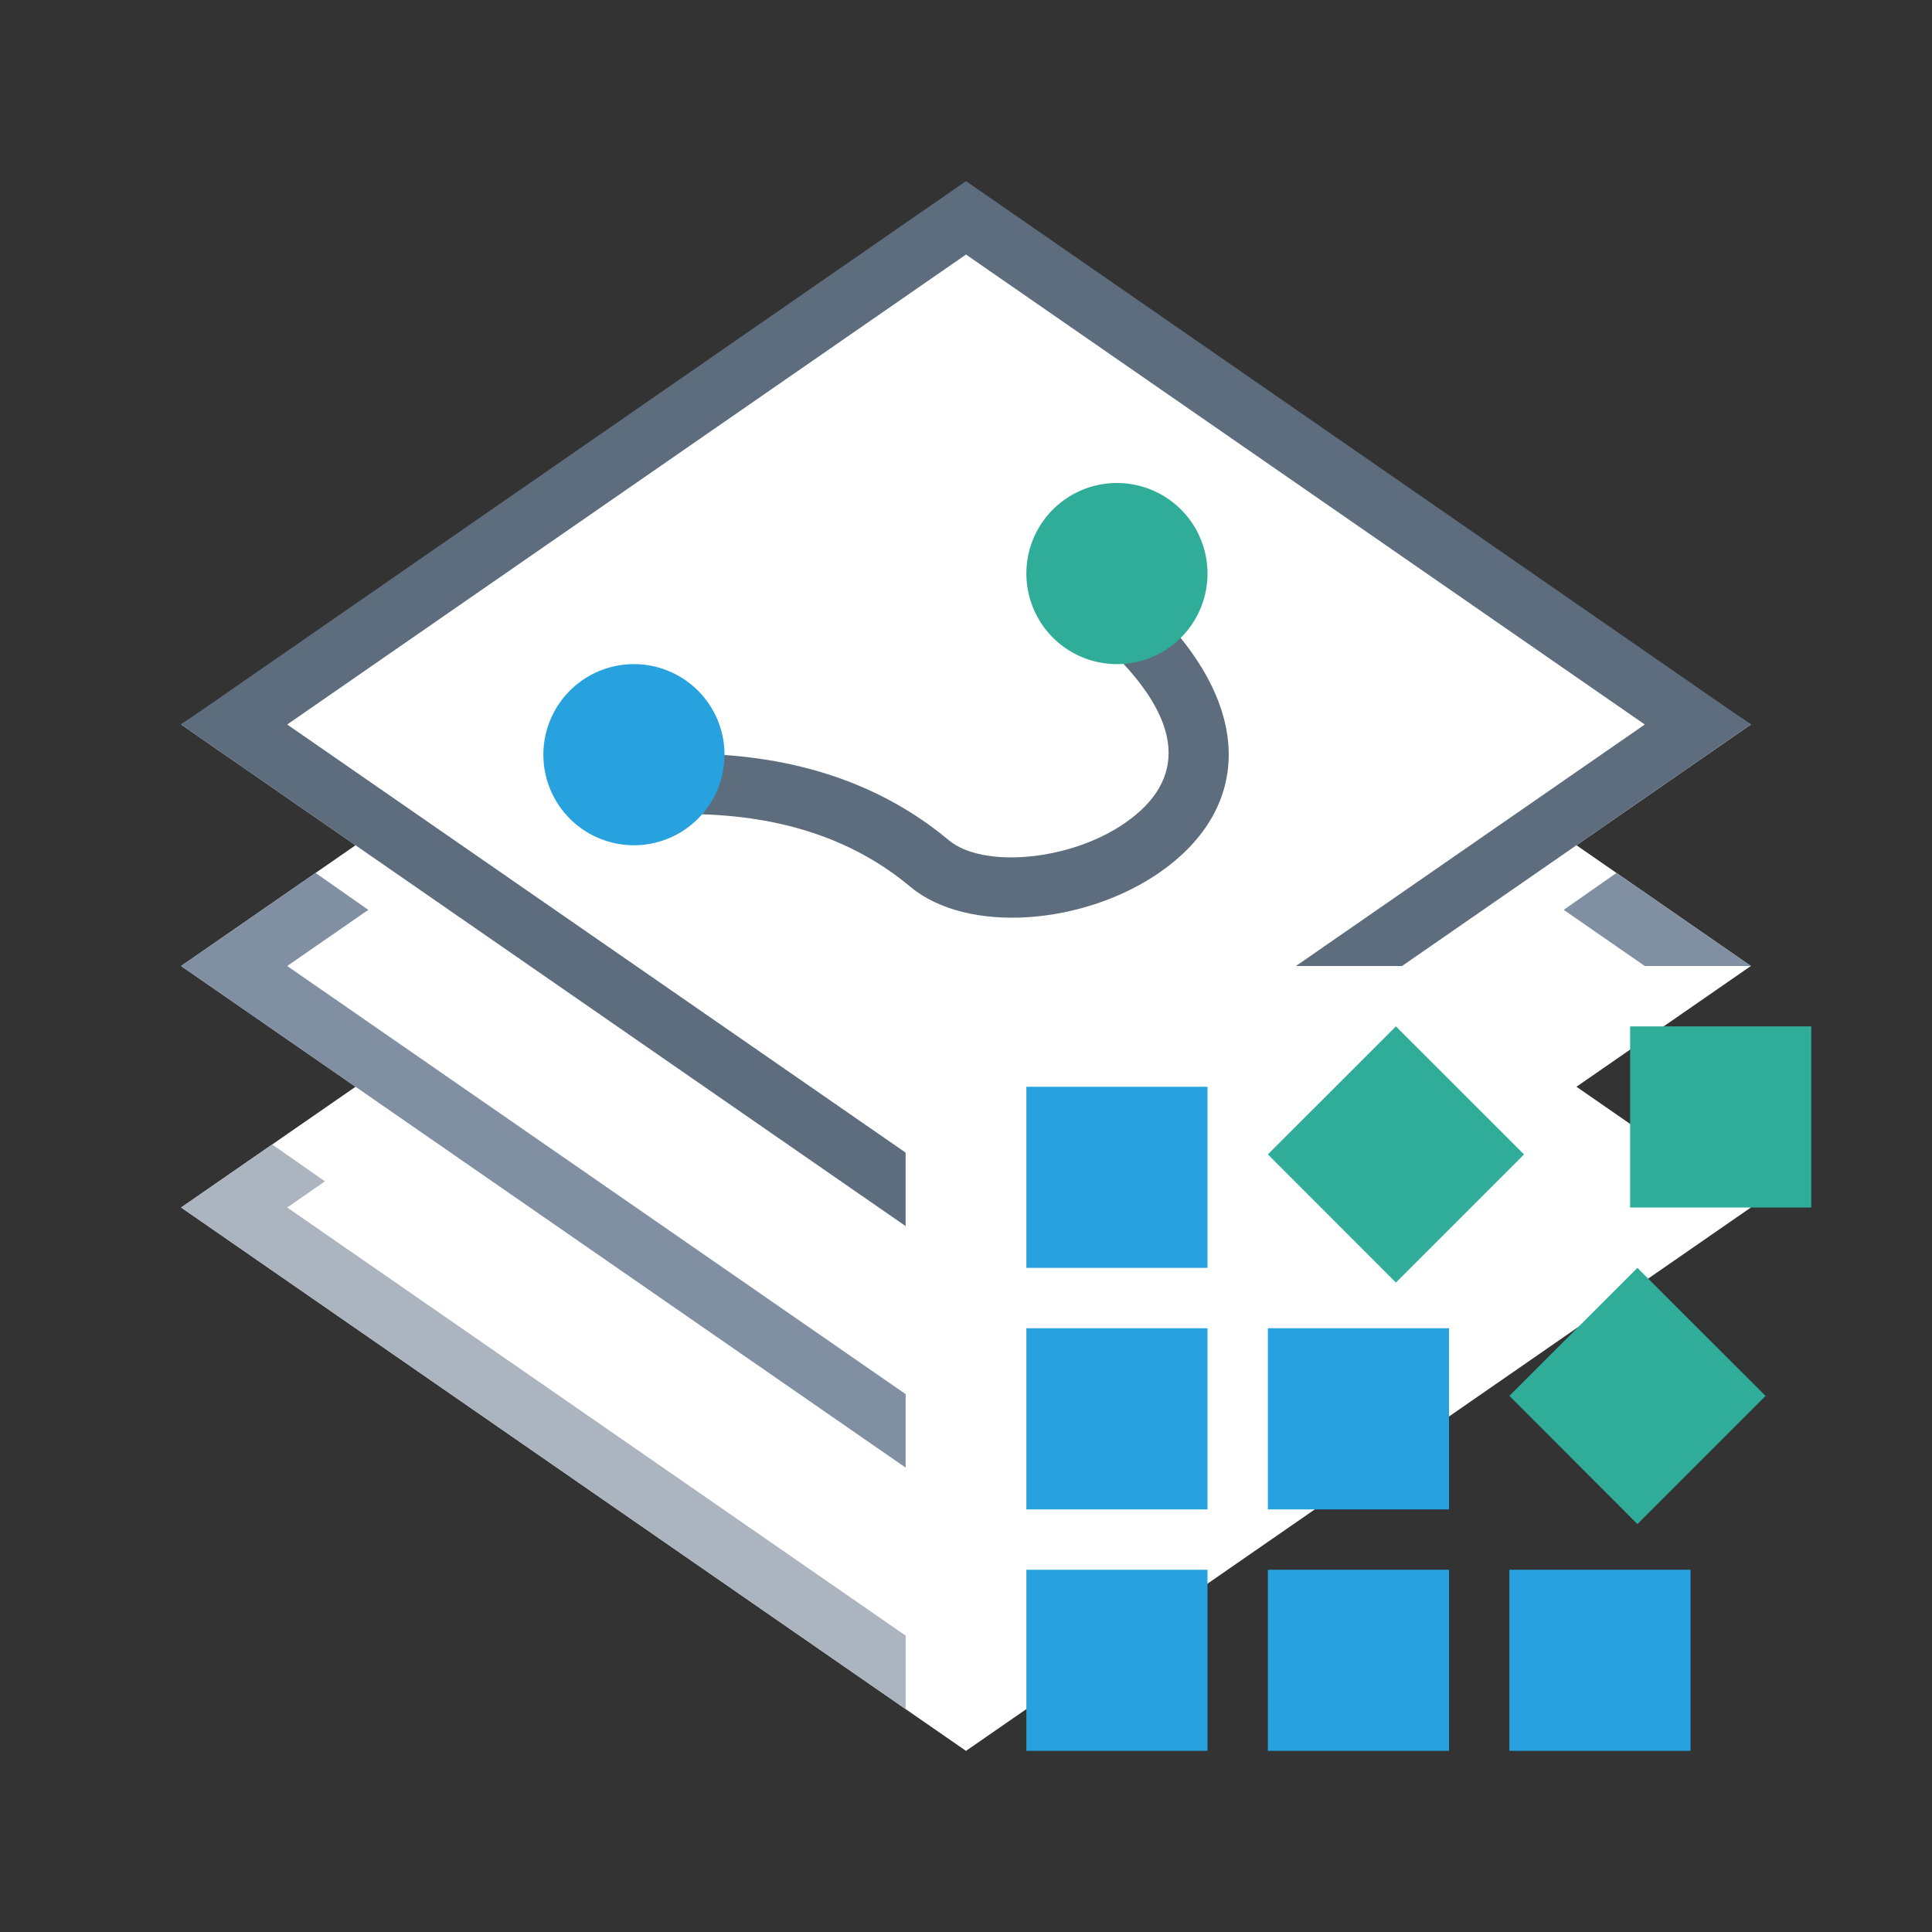 <svg xmlns="http://www.w3.org/2000/svg" viewBox="0 0 1024 1024" version="1.1"><rect x="0" y="0" width="1024" height="1024" fill="#333333" stroke="none"/><path d="M188.448 448L96 384l416-275.584L928 384l-92.448 64L928 512l-92.448 64L928 640l-416 288-416-288 92.448-64L96 512l92.448-64z" fill="#FFFFFF" p-id="23532"></path><path d="M480 866.912v38.944L96 640l48.256-33.408 27.968 19.552-20 13.856L480 866.912z" fill="#ACB4C0" p-id="23533"></path><path d="M480 610.912v38.944L96 384l416-288 416 288-184.896 128h-56.224l184.896-128L512 134.912 152.224 384 480 610.912z m-112.512-179.424l0.448-32c54.016 0.768 99.2 16 135.008 45.888 17.92 14.944 64.32 11.104 93.632-9.376 31.712-22.176 32.512-53.568-11.296-94.304l21.792-23.424c58.24 54.176 56.864 109.664 7.84 143.936-40.064 28-102.048 33.152-132.48 7.744-29.856-24.96-67.968-37.792-114.944-38.464z" fill="#5D6D7E" p-id="23534"></path><path d="M480 738.912v38.944L96 512l71.264-49.312 27.936 19.552-42.976 29.76L480 738.912zM871.776 512l-42.976-29.76 27.936-19.552L928 512h-56.224z" fill="#808FA1" p-id="23535"></path><path d="M336 448a48 48 0 1 1 0-96 48 48 0 0 1 0 96zM544 832h96v96h-96v-96z m0-128h96v96h-96v-96z m0-128h96v96h-96v-96z m128 256h96v96h-96v-96z m0-128h96v96h-96v-96z m128 128h96v96h-96v-96z" fill="#27A2DF" p-id="23536"></path><path d="M592 352a48 48 0 1 1 0-96 48 48 0 0 1 0 96z m272 192h96v96h-96v-96z m3.872 128l67.904 67.872-67.904 67.904L800 739.84 867.872 672z m-128-128l67.904 67.872-67.904 67.904L672 611.84 739.872 544z" fill="#30AD98" p-id="23537"></path></svg>